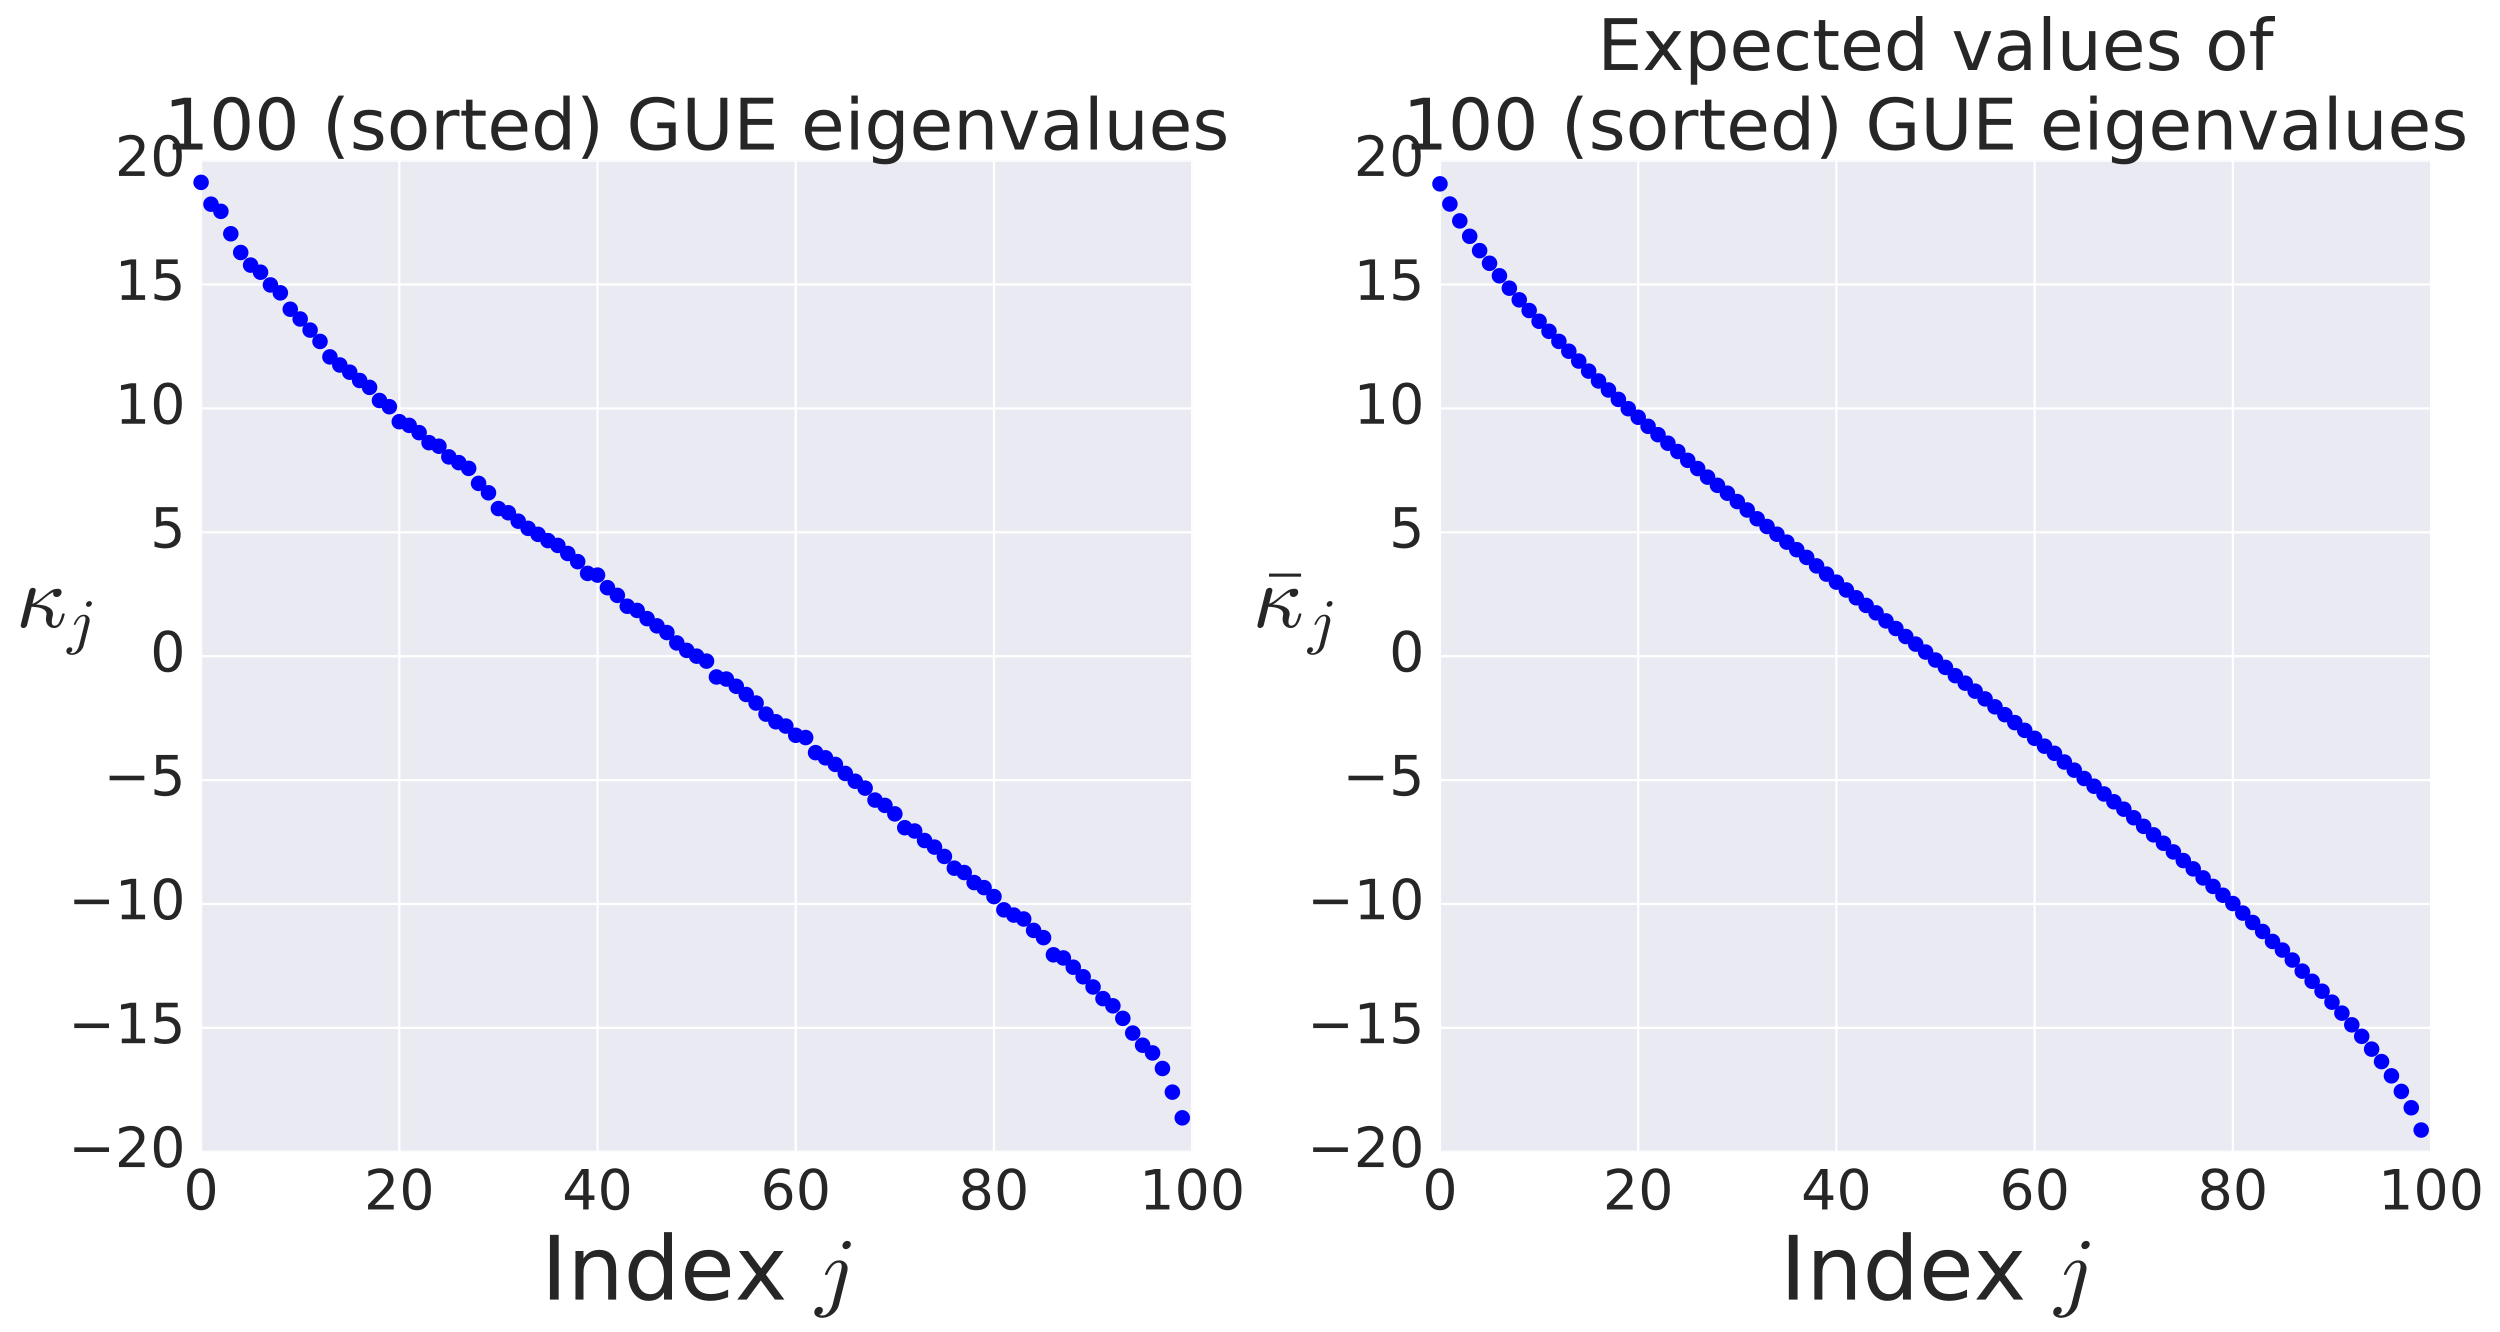 <?xml version="1.0" encoding="utf-8" standalone="no"?>
<!DOCTYPE svg PUBLIC "-//W3C//DTD SVG 1.1//EN"
  "http://www.w3.org/Graphics/SVG/1.1/DTD/svg11.dtd">
<!-- Created with matplotlib (http://matplotlib.org/) -->
<svg height="600pt" version="1.1" viewBox="0 0 1126 600" width="1126pt" xmlns="http://www.w3.org/2000/svg" xmlns:xlink="http://www.w3.org/1999/xlink">
 <defs>
  <style type="text/css">
*{stroke-linecap:butt;stroke-linejoin:round;stroke-miterlimit:100000;}
  </style>
 </defs>
 <g id="figure_1">
  <g id="patch_1">
   <path d="M 0 600.943 
L 1126.021 600.943 
L 1126.021 0 
L 0 0 
z
" style="fill:#ffffff;"/>
  </g>
  <g id="axes_1">
   <g id="patch_2">
    <path d="M 90.562 518.748 
L 536.962 518.748 
L 536.962 72.348 
L 90.562 72.348 
z
" style="fill:#eaeaf2;"/>
   </g>
   <g id="matplotlib.axis_1">
    <g id="xtick_1">
     <g id="line2d_1">
      <path clip-path="url(#pff136443f1)" d="M 90.562 518.748 
L 90.562 72.348 
" style="fill:none;stroke:#ffffff;stroke-linecap:round;"/>
     </g>
     <g id="line2d_2">
      <defs>
       <path d="M 0 0 
L 0 0 
" id="md43cd7c564" style="stroke:#262626;"/>
      </defs>
      <g>
       <use style="fill:#262626;stroke:#262626;" x="90.562" xlink:href="#md43cd7c564" y="518.748"/>
      </g>
     </g>
     <g id="line2d_3">
      <g>
       <use style="fill:#262626;stroke:#262626;" x="90.562" xlink:href="#md43cd7c564" y="72.348"/>
      </g>
     </g>
     <g id="text_1">
      <!-- 0 -->
      <defs>
       <path d="M 31.781 66.406 
Q 24.172 66.406 20.328 58.906 
Q 16.5 51.422 16.5 36.375 
Q 16.5 21.391 20.328 13.891 
Q 24.172 6.391 31.781 6.391 
Q 39.453 6.391 43.281 13.891 
Q 47.125 21.391 47.125 36.375 
Q 47.125 51.422 43.281 58.906 
Q 39.453 66.406 31.781 66.406 
M 31.781 74.219 
Q 44.047 74.219 50.516 64.516 
Q 56.984 54.828 56.984 36.375 
Q 56.984 17.969 50.516 8.266 
Q 44.047 -1.422 31.781 -1.422 
Q 19.531 -1.422 13.062 8.266 
Q 6.594 17.969 6.594 36.375 
Q 6.594 54.828 13.062 64.516 
Q 19.531 74.219 31.781 74.219 
" id="BitstreamVeraSans-Roman-30"/>
      </defs>
      <g style="fill:#262626;" transform="translate(82.609 544.744)scale(0.25 -0.25)">
       <use xlink:href="#BitstreamVeraSans-Roman-30"/>
      </g>
     </g>
    </g>
    <g id="xtick_2">
     <g id="line2d_4">
      <path clip-path="url(#pff136443f1)" d="M 179.842 518.748 
L 179.842 72.348 
" style="fill:none;stroke:#ffffff;stroke-linecap:round;"/>
     </g>
     <g id="line2d_5">
      <g>
       <use style="fill:#262626;stroke:#262626;" x="179.842" xlink:href="#md43cd7c564" y="518.748"/>
      </g>
     </g>
     <g id="line2d_6">
      <g>
       <use style="fill:#262626;stroke:#262626;" x="179.842" xlink:href="#md43cd7c564" y="72.348"/>
      </g>
     </g>
     <g id="text_2">
      <!-- 20 -->
      <defs>
       <path d="M 19.188 8.297 
L 53.609 8.297 
L 53.609 0 
L 7.328 0 
L 7.328 8.297 
Q 12.938 14.109 22.625 23.891 
Q 32.328 33.688 34.812 36.531 
Q 39.547 41.844 41.422 45.531 
Q 43.312 49.219 43.312 52.781 
Q 43.312 58.594 39.234 62.25 
Q 35.156 65.922 28.609 65.922 
Q 23.969 65.922 18.812 64.312 
Q 13.672 62.703 7.812 59.422 
L 7.812 69.391 
Q 13.766 71.781 18.938 73 
Q 24.125 74.219 28.422 74.219 
Q 39.75 74.219 46.484 68.547 
Q 53.219 62.891 53.219 53.422 
Q 53.219 48.922 51.531 44.891 
Q 49.859 40.875 45.406 35.406 
Q 44.188 33.984 37.641 27.219 
Q 31.109 20.453 19.188 8.297 
" id="BitstreamVeraSans-Roman-32"/>
      </defs>
      <g style="fill:#262626;" transform="translate(163.935 544.744)scale(0.25 -0.25)">
       <use xlink:href="#BitstreamVeraSans-Roman-32"/>
       <use x="63.623" xlink:href="#BitstreamVeraSans-Roman-30"/>
      </g>
     </g>
    </g>
    <g id="xtick_3">
     <g id="line2d_7">
      <path clip-path="url(#pff136443f1)" d="M 269.122 518.748 
L 269.122 72.348 
" style="fill:none;stroke:#ffffff;stroke-linecap:round;"/>
     </g>
     <g id="line2d_8">
      <g>
       <use style="fill:#262626;stroke:#262626;" x="269.122" xlink:href="#md43cd7c564" y="518.748"/>
      </g>
     </g>
     <g id="line2d_9">
      <g>
       <use style="fill:#262626;stroke:#262626;" x="269.122" xlink:href="#md43cd7c564" y="72.348"/>
      </g>
     </g>
     <g id="text_3">
      <!-- 40 -->
      <defs>
       <path d="M 37.797 64.312 
L 12.891 25.391 
L 37.797 25.391 
z
M 35.203 72.906 
L 47.609 72.906 
L 47.609 25.391 
L 58.016 25.391 
L 58.016 17.188 
L 47.609 17.188 
L 47.609 0 
L 37.797 0 
L 37.797 17.188 
L 4.891 17.188 
L 4.891 26.703 
z
" id="BitstreamVeraSans-Roman-34"/>
      </defs>
      <g style="fill:#262626;" transform="translate(253.215 544.744)scale(0.25 -0.25)">
       <use xlink:href="#BitstreamVeraSans-Roman-34"/>
       <use x="63.623" xlink:href="#BitstreamVeraSans-Roman-30"/>
      </g>
     </g>
    </g>
    <g id="xtick_4">
     <g id="line2d_10">
      <path clip-path="url(#pff136443f1)" d="M 358.402 518.748 
L 358.402 72.348 
" style="fill:none;stroke:#ffffff;stroke-linecap:round;"/>
     </g>
     <g id="line2d_11">
      <g>
       <use style="fill:#262626;stroke:#262626;" x="358.402" xlink:href="#md43cd7c564" y="518.748"/>
      </g>
     </g>
     <g id="line2d_12">
      <g>
       <use style="fill:#262626;stroke:#262626;" x="358.402" xlink:href="#md43cd7c564" y="72.348"/>
      </g>
     </g>
     <g id="text_4">
      <!-- 60 -->
      <defs>
       <path d="M 33.016 40.375 
Q 26.375 40.375 22.484 35.828 
Q 18.609 31.297 18.609 23.391 
Q 18.609 15.531 22.484 10.953 
Q 26.375 6.391 33.016 6.391 
Q 39.656 6.391 43.531 10.953 
Q 47.406 15.531 47.406 23.391 
Q 47.406 31.297 43.531 35.828 
Q 39.656 40.375 33.016 40.375 
M 52.594 71.297 
L 52.594 62.312 
Q 48.875 64.062 45.094 64.984 
Q 41.312 65.922 37.594 65.922 
Q 27.828 65.922 22.672 59.328 
Q 17.531 52.734 16.797 39.406 
Q 19.672 43.656 24.016 45.922 
Q 28.375 48.188 33.594 48.188 
Q 44.578 48.188 50.953 41.516 
Q 57.328 34.859 57.328 23.391 
Q 57.328 12.156 50.688 5.359 
Q 44.047 -1.422 33.016 -1.422 
Q 20.359 -1.422 13.672 8.266 
Q 6.984 17.969 6.984 36.375 
Q 6.984 53.656 15.188 63.938 
Q 23.391 74.219 37.203 74.219 
Q 40.922 74.219 44.703 73.484 
Q 48.484 72.75 52.594 71.297 
" id="BitstreamVeraSans-Roman-36"/>
      </defs>
      <g style="fill:#262626;" transform="translate(342.495 544.744)scale(0.25 -0.25)">
       <use xlink:href="#BitstreamVeraSans-Roman-36"/>
       <use x="63.623" xlink:href="#BitstreamVeraSans-Roman-30"/>
      </g>
     </g>
    </g>
    <g id="xtick_5">
     <g id="line2d_13">
      <path clip-path="url(#pff136443f1)" d="M 447.682 518.748 
L 447.682 72.348 
" style="fill:none;stroke:#ffffff;stroke-linecap:round;"/>
     </g>
     <g id="line2d_14">
      <g>
       <use style="fill:#262626;stroke:#262626;" x="447.682" xlink:href="#md43cd7c564" y="518.748"/>
      </g>
     </g>
     <g id="line2d_15">
      <g>
       <use style="fill:#262626;stroke:#262626;" x="447.682" xlink:href="#md43cd7c564" y="72.348"/>
      </g>
     </g>
     <g id="text_5">
      <!-- 80 -->
      <defs>
       <path d="M 31.781 34.625 
Q 24.75 34.625 20.719 30.859 
Q 16.703 27.094 16.703 20.516 
Q 16.703 13.922 20.719 10.156 
Q 24.75 6.391 31.781 6.391 
Q 38.812 6.391 42.859 10.172 
Q 46.922 13.969 46.922 20.516 
Q 46.922 27.094 42.891 30.859 
Q 38.875 34.625 31.781 34.625 
M 21.922 38.812 
Q 15.578 40.375 12.031 44.719 
Q 8.5 49.078 8.5 55.328 
Q 8.5 64.062 14.719 69.141 
Q 20.953 74.219 31.781 74.219 
Q 42.672 74.219 48.875 69.141 
Q 55.078 64.062 55.078 55.328 
Q 55.078 49.078 51.531 44.719 
Q 48 40.375 41.703 38.812 
Q 48.828 37.156 52.797 32.312 
Q 56.781 27.484 56.781 20.516 
Q 56.781 9.906 50.312 4.234 
Q 43.844 -1.422 31.781 -1.422 
Q 19.734 -1.422 13.25 4.234 
Q 6.781 9.906 6.781 20.516 
Q 6.781 27.484 10.781 32.312 
Q 14.797 37.156 21.922 38.812 
M 18.312 54.391 
Q 18.312 48.734 21.844 45.562 
Q 25.391 42.391 31.781 42.391 
Q 38.141 42.391 41.719 45.562 
Q 45.312 48.734 45.312 54.391 
Q 45.312 60.062 41.719 63.234 
Q 38.141 66.406 31.781 66.406 
Q 25.391 66.406 21.844 63.234 
Q 18.312 60.062 18.312 54.391 
" id="BitstreamVeraSans-Roman-38"/>
      </defs>
      <g style="fill:#262626;" transform="translate(431.775 544.744)scale(0.25 -0.25)">
       <use xlink:href="#BitstreamVeraSans-Roman-38"/>
       <use x="63.623" xlink:href="#BitstreamVeraSans-Roman-30"/>
      </g>
     </g>
    </g>
    <g id="xtick_6">
     <g id="line2d_16">
      <path clip-path="url(#pff136443f1)" d="M 536.962 518.748 
L 536.962 72.348 
" style="fill:none;stroke:#ffffff;stroke-linecap:round;"/>
     </g>
     <g id="line2d_17">
      <g>
       <use style="fill:#262626;stroke:#262626;" x="536.962" xlink:href="#md43cd7c564" y="518.748"/>
      </g>
     </g>
     <g id="line2d_18">
      <g>
       <use style="fill:#262626;stroke:#262626;" x="536.962" xlink:href="#md43cd7c564" y="72.348"/>
      </g>
     </g>
     <g id="text_6">
      <!-- 100 -->
      <defs>
       <path d="M 12.406 8.297 
L 28.516 8.297 
L 28.516 63.922 
L 10.984 60.406 
L 10.984 69.391 
L 28.422 72.906 
L 38.281 72.906 
L 38.281 8.297 
L 54.391 8.297 
L 54.391 0 
L 12.406 0 
z
" id="BitstreamVeraSans-Roman-31"/>
      </defs>
      <g style="fill:#262626;" transform="translate(513.102 544.744)scale(0.25 -0.25)">
       <use xlink:href="#BitstreamVeraSans-Roman-31"/>
       <use x="63.623" xlink:href="#BitstreamVeraSans-Roman-30"/>
       <use x="127.246" xlink:href="#BitstreamVeraSans-Roman-30"/>
      </g>
     </g>
    </g>
    <g id="text_7">
     <!-- Index $j$ -->
     <defs>
      <path d="M -1.312 -14.203 
Q -1.312 -11.766 0.359 -9.984 
Q 2.047 -8.203 4.5 -8.203 
Q 6.109 -8.203 7.203 -9.203 
Q 8.297 -10.203 8.297 -11.812 
Q 8.297 -13.719 7.094 -15.25 
Q 5.906 -16.797 4.109 -17.281 
Q 5.859 -17.922 7.625 -17.922 
Q 11.859 -17.922 14.984 -13.984 
Q 18.109 -10.062 19.391 -5.172 
L 28.812 32.422 
Q 29.5 35.297 29.5 37.312 
Q 29.5 41.609 26.516 41.609 
Q 22.125 41.609 18.828 37.625 
Q 15.531 33.641 13.484 28.422 
Q 13.281 27.781 12.703 27.781 
L 11.531 27.781 
Q 10.688 27.781 10.688 28.719 
L 10.688 29 
Q 12.938 35.016 17.078 39.594 
Q 21.234 44.188 26.703 44.188 
Q 30.859 44.188 33.516 41.594 
Q 36.188 39.016 36.188 35.016 
Q 36.188 33.594 35.891 32.172 
L 26.422 -5.812 
Q 25.391 -9.859 22.5 -13.234 
Q 19.625 -16.609 15.625 -18.562 
Q 11.625 -20.516 7.422 -20.516 
Q 4.047 -20.516 1.359 -18.891 
Q -1.312 -17.281 -1.312 -14.203 
M 30.328 60.594 
Q 30.328 62.797 32.031 64.453 
Q 33.734 66.109 35.891 66.109 
Q 37.594 66.109 38.688 65.062 
Q 39.797 64.016 39.797 62.406 
Q 39.797 60.156 38.016 58.469 
Q 36.234 56.781 34.078 56.781 
Q 32.469 56.781 31.391 57.906 
Q 30.328 59.031 30.328 60.594 
" id="Cmmi10-6a"/>
      <path id="BitstreamVeraSans-Roman-20"/>
      <path d="M 54.891 33.016 
L 54.891 0 
L 45.906 0 
L 45.906 32.719 
Q 45.906 40.484 42.875 44.328 
Q 39.844 48.188 33.797 48.188 
Q 26.516 48.188 22.312 43.547 
Q 18.109 38.922 18.109 30.906 
L 18.109 0 
L 9.078 0 
L 9.078 54.688 
L 18.109 54.688 
L 18.109 46.188 
Q 21.344 51.125 25.703 53.562 
Q 30.078 56 35.797 56 
Q 45.219 56 50.047 50.172 
Q 54.891 44.344 54.891 33.016 
" id="BitstreamVeraSans-Roman-6e"/>
      <path d="M 54.891 54.688 
L 35.109 28.078 
L 55.906 0 
L 45.312 0 
L 29.391 21.484 
L 13.484 0 
L 2.875 0 
L 24.125 28.609 
L 4.688 54.688 
L 15.281 54.688 
L 29.781 35.203 
L 44.281 54.688 
z
" id="BitstreamVeraSans-Roman-78"/>
      <path d="M 56.203 29.594 
L 56.203 25.203 
L 14.891 25.203 
Q 15.484 15.922 20.484 11.062 
Q 25.484 6.203 34.422 6.203 
Q 39.594 6.203 44.453 7.469 
Q 49.312 8.734 54.109 11.281 
L 54.109 2.781 
Q 49.266 0.734 44.188 -0.344 
Q 39.109 -1.422 33.891 -1.422 
Q 20.797 -1.422 13.156 6.188 
Q 5.516 13.812 5.516 26.812 
Q 5.516 40.234 12.766 48.109 
Q 20.016 56 32.328 56 
Q 43.359 56 49.781 48.891 
Q 56.203 41.797 56.203 29.594 
M 47.219 32.234 
Q 47.125 39.594 43.094 43.984 
Q 39.062 48.391 32.422 48.391 
Q 24.906 48.391 20.391 44.141 
Q 15.875 39.891 15.188 32.172 
z
" id="BitstreamVeraSans-Roman-65"/>
      <path d="M 45.406 46.391 
L 45.406 75.984 
L 54.391 75.984 
L 54.391 0 
L 45.406 0 
L 45.406 8.203 
Q 42.578 3.328 38.25 0.953 
Q 33.938 -1.422 27.875 -1.422 
Q 17.969 -1.422 11.734 6.484 
Q 5.516 14.406 5.516 27.297 
Q 5.516 40.188 11.734 48.094 
Q 17.969 56 27.875 56 
Q 33.938 56 38.25 53.625 
Q 42.578 51.266 45.406 46.391 
M 14.797 27.297 
Q 14.797 17.391 18.875 11.75 
Q 22.953 6.109 30.078 6.109 
Q 37.203 6.109 41.297 11.75 
Q 45.406 17.391 45.406 27.297 
Q 45.406 37.203 41.297 42.844 
Q 37.203 48.484 30.078 48.484 
Q 22.953 48.484 18.875 42.844 
Q 14.797 37.203 14.797 27.297 
" id="BitstreamVeraSans-Roman-64"/>
      <path d="M 9.812 72.906 
L 19.672 72.906 
L 19.672 0 
L 9.812 0 
z
" id="BitstreamVeraSans-Roman-49"/>
     </defs>
     <g style="fill:#262626;" transform="translate(243.762 585.343)scale(0.4 -0.4)">
      <use transform="translate(0.0 0.016)" xlink:href="#BitstreamVeraSans-Roman-49"/>
      <use transform="translate(29.492 0.016)" xlink:href="#BitstreamVeraSans-Roman-6e"/>
      <use transform="translate(92.871 0.016)" xlink:href="#BitstreamVeraSans-Roman-64"/>
      <use transform="translate(156.348 0.016)" xlink:href="#BitstreamVeraSans-Roman-65"/>
      <use transform="translate(217.871 0.016)" xlink:href="#BitstreamVeraSans-Roman-78"/>
      <use transform="translate(277.051 0.016)" xlink:href="#BitstreamVeraSans-Roman-20"/>
      <use transform="translate(308.838 0.016)" xlink:href="#Cmmi10-6a"/>
     </g>
    </g>
   </g>
   <g id="matplotlib.axis_2">
    <g id="ytick_1">
     <g id="line2d_19">
      <path clip-path="url(#pff136443f1)" d="M 90.562 518.748 
L 536.962 518.748 
" style="fill:none;stroke:#ffffff;stroke-linecap:round;"/>
     </g>
     <g id="line2d_20">
      <g>
       <use style="fill:#262626;stroke:#262626;" x="90.562" xlink:href="#md43cd7c564" y="518.748"/>
      </g>
     </g>
     <g id="line2d_21">
      <g>
       <use style="fill:#262626;stroke:#262626;" x="536.962" xlink:href="#md43cd7c564" y="518.748"/>
      </g>
     </g>
     <g id="text_8">
      <!-- −20 -->
      <defs>
       <path d="M 10.594 35.5 
L 73.188 35.5 
L 73.188 27.203 
L 10.594 27.203 
z
" id="BitstreamVeraSans-Roman-2212"/>
      </defs>
      <g style="fill:#262626;" transform="translate(30.8 525.646)scale(0.25 -0.25)">
       <use xlink:href="#BitstreamVeraSans-Roman-2212"/>
       <use x="83.789" xlink:href="#BitstreamVeraSans-Roman-32"/>
       <use x="147.412" xlink:href="#BitstreamVeraSans-Roman-30"/>
      </g>
     </g>
    </g>
    <g id="ytick_2">
     <g id="line2d_22">
      <path clip-path="url(#pff136443f1)" d="M 90.562 462.948 
L 536.962 462.948 
" style="fill:none;stroke:#ffffff;stroke-linecap:round;"/>
     </g>
     <g id="line2d_23">
      <g>
       <use style="fill:#262626;stroke:#262626;" x="90.562" xlink:href="#md43cd7c564" y="462.948"/>
      </g>
     </g>
     <g id="line2d_24">
      <g>
       <use style="fill:#262626;stroke:#262626;" x="536.962" xlink:href="#md43cd7c564" y="462.948"/>
      </g>
     </g>
     <g id="text_9">
      <!-- −15 -->
      <defs>
       <path d="M 10.797 72.906 
L 49.516 72.906 
L 49.516 64.594 
L 19.828 64.594 
L 19.828 46.734 
Q 21.969 47.469 24.109 47.828 
Q 26.266 48.188 28.422 48.188 
Q 40.625 48.188 47.75 41.5 
Q 54.891 34.812 54.891 23.391 
Q 54.891 11.625 47.562 5.094 
Q 40.234 -1.422 26.906 -1.422 
Q 22.312 -1.422 17.547 -0.641 
Q 12.797 0.141 7.719 1.703 
L 7.719 11.625 
Q 12.109 9.234 16.797 8.062 
Q 21.484 6.891 26.703 6.891 
Q 35.156 6.891 40.078 11.328 
Q 45.016 15.766 45.016 23.391 
Q 45.016 31 40.078 35.438 
Q 35.156 39.891 26.703 39.891 
Q 22.75 39.891 18.812 39.016 
Q 14.891 38.141 10.797 36.281 
z
" id="BitstreamVeraSans-Roman-35"/>
      </defs>
      <g style="fill:#262626;" transform="translate(30.8 469.846)scale(0.25 -0.25)">
       <use xlink:href="#BitstreamVeraSans-Roman-2212"/>
       <use x="83.789" xlink:href="#BitstreamVeraSans-Roman-31"/>
       <use x="147.412" xlink:href="#BitstreamVeraSans-Roman-35"/>
      </g>
     </g>
    </g>
    <g id="ytick_3">
     <g id="line2d_25">
      <path clip-path="url(#pff136443f1)" d="M 90.562 407.148 
L 536.962 407.148 
" style="fill:none;stroke:#ffffff;stroke-linecap:round;"/>
     </g>
     <g id="line2d_26">
      <g>
       <use style="fill:#262626;stroke:#262626;" x="90.562" xlink:href="#md43cd7c564" y="407.148"/>
      </g>
     </g>
     <g id="line2d_27">
      <g>
       <use style="fill:#262626;stroke:#262626;" x="536.962" xlink:href="#md43cd7c564" y="407.148"/>
      </g>
     </g>
     <g id="text_10">
      <!-- −10 -->
      <g style="fill:#262626;" transform="translate(30.8 414.046)scale(0.25 -0.25)">
       <use xlink:href="#BitstreamVeraSans-Roman-2212"/>
       <use x="83.789" xlink:href="#BitstreamVeraSans-Roman-31"/>
       <use x="147.412" xlink:href="#BitstreamVeraSans-Roman-30"/>
      </g>
     </g>
    </g>
    <g id="ytick_4">
     <g id="line2d_28">
      <path clip-path="url(#pff136443f1)" d="M 90.562 351.348 
L 536.962 351.348 
" style="fill:none;stroke:#ffffff;stroke-linecap:round;"/>
     </g>
     <g id="line2d_29">
      <g>
       <use style="fill:#262626;stroke:#262626;" x="90.562" xlink:href="#md43cd7c564" y="351.348"/>
      </g>
     </g>
     <g id="line2d_30">
      <g>
       <use style="fill:#262626;stroke:#262626;" x="536.962" xlink:href="#md43cd7c564" y="351.348"/>
      </g>
     </g>
     <g id="text_11">
      <!-- −5 -->
      <g style="fill:#262626;" transform="translate(46.706 358.246)scale(0.25 -0.25)">
       <use xlink:href="#BitstreamVeraSans-Roman-2212"/>
       <use x="83.789" xlink:href="#BitstreamVeraSans-Roman-35"/>
      </g>
     </g>
    </g>
    <g id="ytick_5">
     <g id="line2d_31">
      <path clip-path="url(#pff136443f1)" d="M 90.562 295.548 
L 536.962 295.548 
" style="fill:none;stroke:#ffffff;stroke-linecap:round;"/>
     </g>
     <g id="line2d_32">
      <g>
       <use style="fill:#262626;stroke:#262626;" x="90.562" xlink:href="#md43cd7c564" y="295.548"/>
      </g>
     </g>
     <g id="line2d_33">
      <g>
       <use style="fill:#262626;stroke:#262626;" x="536.962" xlink:href="#md43cd7c564" y="295.548"/>
      </g>
     </g>
     <g id="text_12">
      <!-- 0 -->
      <g style="fill:#262626;" transform="translate(67.655 302.446)scale(0.25 -0.25)">
       <use xlink:href="#BitstreamVeraSans-Roman-30"/>
      </g>
     </g>
    </g>
    <g id="ytick_6">
     <g id="line2d_34">
      <path clip-path="url(#pff136443f1)" d="M 90.562 239.748 
L 536.962 239.748 
" style="fill:none;stroke:#ffffff;stroke-linecap:round;"/>
     </g>
     <g id="line2d_35">
      <g>
       <use style="fill:#262626;stroke:#262626;" x="90.562" xlink:href="#md43cd7c564" y="239.748"/>
      </g>
     </g>
     <g id="line2d_36">
      <g>
       <use style="fill:#262626;stroke:#262626;" x="536.962" xlink:href="#md43cd7c564" y="239.748"/>
      </g>
     </g>
     <g id="text_13">
      <!-- 5 -->
      <g style="fill:#262626;" transform="translate(67.655 246.646)scale(0.25 -0.25)">
       <use xlink:href="#BitstreamVeraSans-Roman-35"/>
      </g>
     </g>
    </g>
    <g id="ytick_7">
     <g id="line2d_37">
      <path clip-path="url(#pff136443f1)" d="M 90.562 183.948 
L 536.962 183.948 
" style="fill:none;stroke:#ffffff;stroke-linecap:round;"/>
     </g>
     <g id="line2d_38">
      <g>
       <use style="fill:#262626;stroke:#262626;" x="90.562" xlink:href="#md43cd7c564" y="183.948"/>
      </g>
     </g>
     <g id="line2d_39">
      <g>
       <use style="fill:#262626;stroke:#262626;" x="536.962" xlink:href="#md43cd7c564" y="183.948"/>
      </g>
     </g>
     <g id="text_14">
      <!-- 10 -->
      <g style="fill:#262626;" transform="translate(51.749 190.846)scale(0.25 -0.25)">
       <use xlink:href="#BitstreamVeraSans-Roman-31"/>
       <use x="63.623" xlink:href="#BitstreamVeraSans-Roman-30"/>
      </g>
     </g>
    </g>
    <g id="ytick_8">
     <g id="line2d_40">
      <path clip-path="url(#pff136443f1)" d="M 90.562 128.148 
L 536.962 128.148 
" style="fill:none;stroke:#ffffff;stroke-linecap:round;"/>
     </g>
     <g id="line2d_41">
      <g>
       <use style="fill:#262626;stroke:#262626;" x="90.562" xlink:href="#md43cd7c564" y="128.148"/>
      </g>
     </g>
     <g id="line2d_42">
      <g>
       <use style="fill:#262626;stroke:#262626;" x="536.962" xlink:href="#md43cd7c564" y="128.148"/>
      </g>
     </g>
     <g id="text_15">
      <!-- 15 -->
      <g style="fill:#262626;" transform="translate(51.749 135.046)scale(0.25 -0.25)">
       <use xlink:href="#BitstreamVeraSans-Roman-31"/>
       <use x="63.623" xlink:href="#BitstreamVeraSans-Roman-35"/>
      </g>
     </g>
    </g>
    <g id="ytick_9">
     <g id="line2d_43">
      <path clip-path="url(#pff136443f1)" d="M 90.562 72.348 
L 536.962 72.348 
" style="fill:none;stroke:#ffffff;stroke-linecap:round;"/>
     </g>
     <g id="line2d_44">
      <g>
       <use style="fill:#262626;stroke:#262626;" x="90.562" xlink:href="#md43cd7c564" y="72.348"/>
      </g>
     </g>
     <g id="line2d_45">
      <g>
       <use style="fill:#262626;stroke:#262626;" x="536.962" xlink:href="#md43cd7c564" y="72.348"/>
      </g>
     </g>
     <g id="text_16">
      <!-- 20 -->
      <g style="fill:#262626;" transform="translate(51.749 79.246)scale(0.25 -0.25)">
       <use xlink:href="#BitstreamVeraSans-Roman-32"/>
       <use x="63.623" xlink:href="#BitstreamVeraSans-Roman-30"/>
      </g>
     </g>
    </g>
    <g id="text_17">
     <!-- $\kappa_{j}$ -->
     <defs>
      <path d="M 5.328 1.703 
Q 5.328 2.297 5.422 2.594 
L 14.984 41.016 
Q 15.375 42.438 16.547 43.312 
Q 17.719 44.188 19.188 44.188 
Q 20.453 44.188 21.328 43.422 
Q 22.219 42.672 22.219 41.406 
Q 22.219 41.109 22.188 40.938 
Q 22.172 40.766 22.125 40.578 
L 18.5 26.125 
Q 22.516 27.438 29.156 32.984 
Q 35.797 38.531 39.188 40.812 
Q 42.578 43.109 47.516 43.109 
Q 49.125 43.109 50.219 42.109 
Q 51.312 41.109 51.312 39.406 
Q 51.312 37.062 49.625 35.422 
Q 47.953 33.797 45.609 33.797 
Q 44 33.797 42.891 34.844 
Q 41.797 35.891 41.797 37.5 
Q 41.797 38.625 42.188 39.406 
Q 39.797 38.422 37.281 36.656 
Q 34.766 34.906 32.719 33.125 
Q 30.672 31.344 27.781 28.953 
Q 24.906 26.562 22.609 25.297 
Q 26.703 25.297 31 24.406 
Q 35.297 23.531 38.453 21.188 
Q 41.609 18.844 41.609 14.797 
Q 41.609 13.188 41.219 12.016 
Q 40.281 8.016 40.281 6 
Q 40.281 1.516 43.406 1.516 
Q 46.969 1.516 48.875 5.469 
Q 50.781 9.422 52 14.703 
Q 52.203 15.281 52.781 15.281 
L 54 15.281 
Q 54.391 15.281 54.641 15.016 
Q 54.891 14.75 54.891 14.406 
Q 54.891 14.312 54.781 14.109 
Q 51.125 -1.125 43.219 -1.125 
Q 40.375 -1.125 38.203 0.188 
Q 36.031 1.516 34.859 3.781 
Q 33.688 6.062 33.688 8.891 
Q 33.688 10.688 34.078 12.203 
Q 34.422 13.578 34.422 14.5 
Q 34.422 17.719 31.562 19.578 
Q 28.719 21.438 24.828 22.109 
Q 20.953 22.797 17.578 22.797 
L 12.5 2.203 
Q 12.156 0.828 10.953 -0.141 
Q 9.766 -1.125 8.297 -1.125 
Q 7.078 -1.125 6.203 -0.344 
Q 5.328 0.438 5.328 1.703 
" id="Cmmi10-2219"/>
     </defs>
     <g style="fill:#262626;" transform="translate(7.2 282.748)scale(0.4 -0.4)">
      <use transform="translate(0.0 0.812)" xlink:href="#Cmmi10-2219"/>
      <use transform="translate(57.617 -16.194)scale(0.7)" xlink:href="#Cmmi10-6a"/>
     </g>
    </g>
   </g>
   <g id="line2d_46">
    <defs>
     <path d="M 0 3.5 
C 0.928 3.5 1.819 3.131 2.475 2.475 
C 3.131 1.819 3.5 0.928 3.5 0 
C 3.5 -0.928 3.131 -1.819 2.475 -2.475 
C 1.819 -3.131 0.928 -3.5 0 -3.5 
C -0.928 -3.5 -1.819 -3.131 -2.475 -2.475 
C -3.131 -1.819 -3.5 -0.928 -3.5 0 
C -3.5 0.928 -3.131 1.819 -2.475 2.475 
C -1.819 3.131 -0.928 3.5 0 3.5 
z
" id="ma863898617"/>
    </defs>
    <g>
     <use style="fill:#0000ff;" x="90.562" xlink:href="#ma863898617" y="82.139"/>
     <use style="fill:#0000ff;" x="95.026" xlink:href="#ma863898617" y="91.963"/>
     <use style="fill:#0000ff;" x="99.49" xlink:href="#ma863898617" y="95.19"/>
     <use style="fill:#0000ff;" x="103.954" xlink:href="#ma863898617" y="105.292"/>
     <use style="fill:#0000ff;" x="108.418" xlink:href="#ma863898617" y="113.73"/>
     <use style="fill:#0000ff;" x="112.882" xlink:href="#ma863898617" y="119.403"/>
     <use style="fill:#0000ff;" x="117.346" xlink:href="#ma863898617" y="122.607"/>
     <use style="fill:#0000ff;" x="121.81" xlink:href="#ma863898617" y="128.335"/>
     <use style="fill:#0000ff;" x="126.274" xlink:href="#ma863898617" y="131.898"/>
     <use style="fill:#0000ff;" x="130.738" xlink:href="#ma863898617" y="139.278"/>
     <use style="fill:#0000ff;" x="135.202" xlink:href="#ma863898617" y="143.681"/>
     <use style="fill:#0000ff;" x="139.666" xlink:href="#ma863898617" y="148.674"/>
     <use style="fill:#0000ff;" x="144.13" xlink:href="#ma863898617" y="153.782"/>
     <use style="fill:#0000ff;" x="148.594" xlink:href="#ma863898617" y="160.741"/>
     <use style="fill:#0000ff;" x="153.058" xlink:href="#ma863898617" y="164.392"/>
     <use style="fill:#0000ff;" x="157.522" xlink:href="#ma863898617" y="167.64"/>
     <use style="fill:#0000ff;" x="161.986" xlink:href="#ma863898617" y="171.368"/>
     <use style="fill:#0000ff;" x="166.45" xlink:href="#ma863898617" y="174.47"/>
     <use style="fill:#0000ff;" x="170.914" xlink:href="#ma863898617" y="180.385"/>
     <use style="fill:#0000ff;" x="175.378" xlink:href="#ma863898617" y="183.191"/>
     <use style="fill:#0000ff;" x="179.842" xlink:href="#ma863898617" y="189.932"/>
     <use style="fill:#0000ff;" x="184.306" xlink:href="#ma863898617" y="191.591"/>
     <use style="fill:#0000ff;" x="188.77" xlink:href="#ma863898617" y="194.86"/>
     <use style="fill:#0000ff;" x="193.234" xlink:href="#ma863898617" y="199.379"/>
     <use style="fill:#0000ff;" x="197.698" xlink:href="#ma863898617" y="200.987"/>
     <use style="fill:#0000ff;" x="202.162" xlink:href="#ma863898617" y="205.781"/>
     <use style="fill:#0000ff;" x="206.626" xlink:href="#ma863898617" y="208.367"/>
     <use style="fill:#0000ff;" x="211.09" xlink:href="#ma863898617" y="210.955"/>
     <use style="fill:#0000ff;" x="215.554" xlink:href="#ma863898617" y="217.711"/>
     <use style="fill:#0000ff;" x="220.018" xlink:href="#ma863898617" y="221.959"/>
     <use style="fill:#0000ff;" x="224.482" xlink:href="#ma863898617" y="229.055"/>
     <use style="fill:#0000ff;" x="228.946" xlink:href="#ma863898617" y="230.943"/>
     <use style="fill:#0000ff;" x="233.41" xlink:href="#ma863898617" y="234.741"/>
     <use style="fill:#0000ff;" x="237.874" xlink:href="#ma863898617" y="237.978"/>
     <use style="fill:#0000ff;" x="242.338" xlink:href="#ma863898617" y="240.672"/>
     <use style="fill:#0000ff;" x="246.802" xlink:href="#ma863898617" y="243.483"/>
     <use style="fill:#0000ff;" x="251.266" xlink:href="#ma863898617" y="245.67"/>
     <use style="fill:#0000ff;" x="255.73" xlink:href="#ma863898617" y="249.294"/>
     <use style="fill:#0000ff;" x="260.194" xlink:href="#ma863898617" y="252.966"/>
     <use style="fill:#0000ff;" x="264.658" xlink:href="#ma863898617" y="258.254"/>
     <use style="fill:#0000ff;" x="269.122" xlink:href="#ma863898617" y="259.027"/>
     <use style="fill:#0000ff;" x="273.586" xlink:href="#ma863898617" y="264.689"/>
     <use style="fill:#0000ff;" x="278.05" xlink:href="#ma863898617" y="268.159"/>
     <use style="fill:#0000ff;" x="282.514" xlink:href="#ma863898617" y="273.055"/>
     <use style="fill:#0000ff;" x="286.978" xlink:href="#ma863898617" y="274.942"/>
     <use style="fill:#0000ff;" x="291.442" xlink:href="#ma863898617" y="278.62"/>
     <use style="fill:#0000ff;" x="295.906" xlink:href="#ma863898617" y="281.886"/>
     <use style="fill:#0000ff;" x="300.37" xlink:href="#ma863898617" y="284.901"/>
     <use style="fill:#0000ff;" x="304.834" xlink:href="#ma863898617" y="289.581"/>
     <use style="fill:#0000ff;" x="309.298" xlink:href="#ma863898617" y="292.926"/>
     <use style="fill:#0000ff;" x="313.762" xlink:href="#ma863898617" y="295.532"/>
     <use style="fill:#0000ff;" x="318.226" xlink:href="#ma863898617" y="297.762"/>
     <use style="fill:#0000ff;" x="322.69" xlink:href="#ma863898617" y="304.907"/>
     <use style="fill:#0000ff;" x="327.154" xlink:href="#ma863898617" y="305.843"/>
     <use style="fill:#0000ff;" x="331.618" xlink:href="#ma863898617" y="309.106"/>
     <use style="fill:#0000ff;" x="336.082" xlink:href="#ma863898617" y="312.797"/>
     <use style="fill:#0000ff;" x="340.546" xlink:href="#ma863898617" y="316.654"/>
     <use style="fill:#0000ff;" x="345.01" xlink:href="#ma863898617" y="321.642"/>
     <use style="fill:#0000ff;" x="349.474" xlink:href="#ma863898617" y="325.084"/>
     <use style="fill:#0000ff;" x="353.938" xlink:href="#ma863898617" y="327.023"/>
     <use style="fill:#0000ff;" x="358.402" xlink:href="#ma863898617" y="331.173"/>
     <use style="fill:#0000ff;" x="362.866" xlink:href="#ma863898617" y="332.197"/>
     <use style="fill:#0000ff;" x="367.33" xlink:href="#ma863898617" y="338.987"/>
     <use style="fill:#0000ff;" x="371.794" xlink:href="#ma863898617" y="341.314"/>
     <use style="fill:#0000ff;" x="376.258" xlink:href="#ma863898617" y="344.296"/>
     <use style="fill:#0000ff;" x="380.722" xlink:href="#ma863898617" y="348.352"/>
     <use style="fill:#0000ff;" x="385.186" xlink:href="#ma863898617" y="351.878"/>
     <use style="fill:#0000ff;" x="389.65" xlink:href="#ma863898617" y="354.97"/>
     <use style="fill:#0000ff;" x="394.114" xlink:href="#ma863898617" y="360.349"/>
     <use style="fill:#0000ff;" x="398.578" xlink:href="#ma863898617" y="362.752"/>
     <use style="fill:#0000ff;" x="403.042" xlink:href="#ma863898617" y="366.575"/>
     <use style="fill:#0000ff;" x="407.506" xlink:href="#ma863898617" y="372.796"/>
     <use style="fill:#0000ff;" x="411.97" xlink:href="#ma863898617" y="374.293"/>
     <use style="fill:#0000ff;" x="416.434" xlink:href="#ma863898617" y="378.57"/>
     <use style="fill:#0000ff;" x="420.898" xlink:href="#ma863898617" y="381.535"/>
     <use style="fill:#0000ff;" x="425.362" xlink:href="#ma863898617" y="385.742"/>
     <use style="fill:#0000ff;" x="429.826" xlink:href="#ma863898617" y="391.023"/>
     <use style="fill:#0000ff;" x="434.29" xlink:href="#ma863898617" y="392.991"/>
     <use style="fill:#0000ff;" x="438.754" xlink:href="#ma863898617" y="397.502"/>
     <use style="fill:#0000ff;" x="443.218" xlink:href="#ma863898617" y="399.778"/>
     <use style="fill:#0000ff;" x="447.682" xlink:href="#ma863898617" y="403.818"/>
     <use style="fill:#0000ff;" x="452.146" xlink:href="#ma863898617" y="409.793"/>
     <use style="fill:#0000ff;" x="456.61" xlink:href="#ma863898617" y="412.149"/>
     <use style="fill:#0000ff;" x="461.074" xlink:href="#ma863898617" y="413.913"/>
     <use style="fill:#0000ff;" x="465.538" xlink:href="#ma863898617" y="419.046"/>
     <use style="fill:#0000ff;" x="470.002" xlink:href="#ma863898617" y="422.306"/>
     <use style="fill:#0000ff;" x="474.466" xlink:href="#ma863898617" y="430.044"/>
     <use style="fill:#0000ff;" x="478.93" xlink:href="#ma863898617" y="431.454"/>
     <use style="fill:#0000ff;" x="483.394" xlink:href="#ma863898617" y="435.628"/>
     <use style="fill:#0000ff;" x="487.858" xlink:href="#ma863898617" y="439.94"/>
     <use style="fill:#0000ff;" x="492.322" xlink:href="#ma863898617" y="444.54"/>
     <use style="fill:#0000ff;" x="496.786" xlink:href="#ma863898617" y="449.772"/>
     <use style="fill:#0000ff;" x="501.25" xlink:href="#ma863898617" y="453.023"/>
     <use style="fill:#0000ff;" x="505.714" xlink:href="#ma863898617" y="458.672"/>
     <use style="fill:#0000ff;" x="510.178" xlink:href="#ma863898617" y="465.294"/>
     <use style="fill:#0000ff;" x="514.642" xlink:href="#ma863898617" y="470.776"/>
     <use style="fill:#0000ff;" x="519.106" xlink:href="#ma863898617" y="474.239"/>
     <use style="fill:#0000ff;" x="523.57" xlink:href="#ma863898617" y="481.24"/>
     <use style="fill:#0000ff;" x="528.034" xlink:href="#ma863898617" y="491.897"/>
     <use style="fill:#0000ff;" x="532.498" xlink:href="#ma863898617" y="503.478"/>
    </g>
   </g>
   <g id="patch_3">
    <path d="M 90.562 72.348 
L 536.962 72.348 
" style="fill:none;"/>
   </g>
   <g id="patch_4">
    <path d="M 536.962 518.748 
L 536.962 72.348 
" style="fill:none;"/>
   </g>
   <g id="patch_5">
    <path d="M 90.562 518.748 
L 536.962 518.748 
" style="fill:none;"/>
   </g>
   <g id="patch_6">
    <path d="M 90.562 518.748 
L 90.562 72.348 
" style="fill:none;"/>
   </g>
   <g id="text_18">
    <!-- 100 (sorted) GUE eigenvalues -->
    <defs>
     <path d="M 34.281 27.484 
Q 23.391 27.484 19.188 25 
Q 14.984 22.516 14.984 16.5 
Q 14.984 11.719 18.141 8.906 
Q 21.297 6.109 26.703 6.109 
Q 34.188 6.109 38.703 11.406 
Q 43.219 16.703 43.219 25.484 
L 43.219 27.484 
z
M 52.203 31.203 
L 52.203 0 
L 43.219 0 
L 43.219 8.297 
Q 40.141 3.328 35.547 0.953 
Q 30.953 -1.422 24.312 -1.422 
Q 15.922 -1.422 10.953 3.297 
Q 6 8.016 6 15.922 
Q 6 25.141 12.172 29.828 
Q 18.359 34.516 30.609 34.516 
L 43.219 34.516 
L 43.219 35.406 
Q 43.219 41.609 39.141 45 
Q 35.062 48.391 27.688 48.391 
Q 23 48.391 18.547 47.266 
Q 14.109 46.141 10.016 43.891 
L 10.016 52.203 
Q 14.938 54.109 19.578 55.047 
Q 24.219 56 28.609 56 
Q 40.484 56 46.344 49.844 
Q 52.203 43.703 52.203 31.203 
" id="BitstreamVeraSans-Roman-61"/>
     <path d="M 8.016 75.875 
L 15.828 75.875 
Q 23.141 64.359 26.781 53.312 
Q 30.422 42.281 30.422 31.391 
Q 30.422 20.453 26.781 9.375 
Q 23.141 -1.703 15.828 -13.188 
L 8.016 -13.188 
Q 14.5 -2 17.703 9.062 
Q 20.906 20.125 20.906 31.391 
Q 20.906 42.672 17.703 53.656 
Q 14.5 64.656 8.016 75.875 
" id="BitstreamVeraSans-Roman-29"/>
     <path d="M 31 75.875 
Q 24.469 64.656 21.281 53.656 
Q 18.109 42.672 18.109 31.391 
Q 18.109 20.125 21.312 9.062 
Q 24.516 -2 31 -13.188 
L 23.188 -13.188 
Q 15.875 -1.703 12.234 9.375 
Q 8.594 20.453 8.594 31.391 
Q 8.594 42.281 12.203 53.312 
Q 15.828 64.359 23.188 75.875 
z
" id="BitstreamVeraSans-Roman-28"/>
     <path d="M 30.609 48.391 
Q 23.391 48.391 19.188 42.75 
Q 14.984 37.109 14.984 27.297 
Q 14.984 17.484 19.156 11.844 
Q 23.344 6.203 30.609 6.203 
Q 37.797 6.203 41.984 11.859 
Q 46.188 17.531 46.188 27.297 
Q 46.188 37.016 41.984 42.703 
Q 37.797 48.391 30.609 48.391 
M 30.609 56 
Q 42.328 56 49.016 48.375 
Q 55.719 40.766 55.719 27.297 
Q 55.719 13.875 49.016 6.219 
Q 42.328 -1.422 30.609 -1.422 
Q 18.844 -1.422 12.172 6.219 
Q 5.516 13.875 5.516 27.297 
Q 5.516 40.766 12.172 48.375 
Q 18.844 56 30.609 56 
" id="BitstreamVeraSans-Roman-6f"/>
     <path d="M 9.422 75.984 
L 18.406 75.984 
L 18.406 0 
L 9.422 0 
z
" id="BitstreamVeraSans-Roman-6c"/>
     <path d="M 59.516 10.406 
L 59.516 29.984 
L 43.406 29.984 
L 43.406 38.094 
L 69.281 38.094 
L 69.281 6.781 
Q 63.578 2.734 56.688 0.656 
Q 49.812 -1.422 42 -1.422 
Q 24.906 -1.422 15.25 8.562 
Q 5.609 18.562 5.609 36.375 
Q 5.609 54.25 15.25 64.234 
Q 24.906 74.219 42 74.219 
Q 49.125 74.219 55.547 72.453 
Q 61.969 70.703 67.391 67.281 
L 67.391 56.781 
Q 61.922 61.422 55.766 63.766 
Q 49.609 66.109 42.828 66.109 
Q 29.438 66.109 22.719 58.641 
Q 16.016 51.172 16.016 36.375 
Q 16.016 21.625 22.719 14.156 
Q 29.438 6.688 42.828 6.688 
Q 48.047 6.688 52.141 7.594 
Q 56.25 8.5 59.516 10.406 
" id="BitstreamVeraSans-Roman-47"/>
     <path d="M 9.812 72.906 
L 55.906 72.906 
L 55.906 64.594 
L 19.672 64.594 
L 19.672 43.016 
L 54.391 43.016 
L 54.391 34.719 
L 19.672 34.719 
L 19.672 8.297 
L 56.781 8.297 
L 56.781 0 
L 9.812 0 
z
" id="BitstreamVeraSans-Roman-45"/>
     <path d="M 9.422 54.688 
L 18.406 54.688 
L 18.406 0 
L 9.422 0 
z
M 9.422 75.984 
L 18.406 75.984 
L 18.406 64.594 
L 9.422 64.594 
z
" id="BitstreamVeraSans-Roman-69"/>
     <path d="M 8.688 72.906 
L 18.609 72.906 
L 18.609 28.609 
Q 18.609 16.891 22.844 11.734 
Q 27.094 6.594 36.625 6.594 
Q 46.094 6.594 50.344 11.734 
Q 54.594 16.891 54.594 28.609 
L 54.594 72.906 
L 64.5 72.906 
L 64.5 27.391 
Q 64.5 13.141 57.438 5.859 
Q 50.391 -1.422 36.625 -1.422 
Q 22.797 -1.422 15.734 5.859 
Q 8.688 13.141 8.688 27.391 
z
" id="BitstreamVeraSans-Roman-55"/>
     <path d="M 2.984 54.688 
L 12.5 54.688 
L 29.594 8.797 
L 46.688 54.688 
L 56.203 54.688 
L 35.688 0 
L 23.484 0 
z
" id="BitstreamVeraSans-Roman-76"/>
     <path d="M 18.312 70.219 
L 18.312 54.688 
L 36.812 54.688 
L 36.812 47.703 
L 18.312 47.703 
L 18.312 18.016 
Q 18.312 11.328 20.141 9.422 
Q 21.969 7.516 27.594 7.516 
L 36.812 7.516 
L 36.812 0 
L 27.594 0 
Q 17.188 0 13.234 3.875 
Q 9.281 7.766 9.281 18.016 
L 9.281 47.703 
L 2.688 47.703 
L 2.688 54.688 
L 9.281 54.688 
L 9.281 70.219 
z
" id="BitstreamVeraSans-Roman-74"/>
     <path d="M 8.5 21.578 
L 8.5 54.688 
L 17.484 54.688 
L 17.484 21.922 
Q 17.484 14.156 20.5 10.266 
Q 23.531 6.391 29.594 6.391 
Q 36.859 6.391 41.078 11.031 
Q 45.312 15.672 45.312 23.688 
L 45.312 54.688 
L 54.297 54.688 
L 54.297 0 
L 45.312 0 
L 45.312 8.406 
Q 42.047 3.422 37.719 1 
Q 33.406 -1.422 27.688 -1.422 
Q 18.266 -1.422 13.375 4.438 
Q 8.5 10.297 8.5 21.578 
" id="BitstreamVeraSans-Roman-75"/>
     <path d="M 41.109 46.297 
Q 39.594 47.172 37.812 47.578 
Q 36.031 48 33.891 48 
Q 26.266 48 22.188 43.047 
Q 18.109 38.094 18.109 28.812 
L 18.109 0 
L 9.078 0 
L 9.078 54.688 
L 18.109 54.688 
L 18.109 46.188 
Q 20.953 51.172 25.484 53.578 
Q 30.031 56 36.531 56 
Q 37.453 56 38.578 55.875 
Q 39.703 55.766 41.062 55.516 
z
" id="BitstreamVeraSans-Roman-72"/>
     <path d="M 44.281 53.078 
L 44.281 44.578 
Q 40.484 46.531 36.375 47.5 
Q 32.281 48.484 27.875 48.484 
Q 21.188 48.484 17.844 46.438 
Q 14.5 44.391 14.5 40.281 
Q 14.5 37.156 16.891 35.375 
Q 19.281 33.594 26.516 31.984 
L 29.594 31.297 
Q 39.156 29.25 43.188 25.516 
Q 47.219 21.781 47.219 15.094 
Q 47.219 7.469 41.188 3.016 
Q 35.156 -1.422 24.609 -1.422 
Q 20.219 -1.422 15.453 -0.562 
Q 10.688 0.297 5.422 2 
L 5.422 11.281 
Q 10.406 8.688 15.234 7.391 
Q 20.062 6.109 24.812 6.109 
Q 31.156 6.109 34.562 8.281 
Q 37.984 10.453 37.984 14.406 
Q 37.984 18.062 35.516 20.016 
Q 33.062 21.969 24.703 23.781 
L 21.578 24.516 
Q 13.234 26.266 9.516 29.906 
Q 5.812 33.547 5.812 39.891 
Q 5.812 47.609 11.281 51.797 
Q 16.75 56 26.812 56 
Q 31.781 56 36.172 55.266 
Q 40.578 54.547 44.281 53.078 
" id="BitstreamVeraSans-Roman-73"/>
     <path d="M 45.406 27.984 
Q 45.406 37.75 41.375 43.109 
Q 37.359 48.484 30.078 48.484 
Q 22.859 48.484 18.828 43.109 
Q 14.797 37.75 14.797 27.984 
Q 14.797 18.266 18.828 12.891 
Q 22.859 7.516 30.078 7.516 
Q 37.359 7.516 41.375 12.891 
Q 45.406 18.266 45.406 27.984 
M 54.391 6.781 
Q 54.391 -7.172 48.188 -13.984 
Q 42 -20.797 29.203 -20.797 
Q 24.469 -20.797 20.266 -20.094 
Q 16.062 -19.391 12.109 -17.922 
L 12.109 -9.188 
Q 16.062 -11.328 19.922 -12.344 
Q 23.781 -13.375 27.781 -13.375 
Q 36.625 -13.375 41.016 -8.766 
Q 45.406 -4.156 45.406 5.172 
L 45.406 9.625 
Q 42.625 4.781 38.281 2.391 
Q 33.938 0 27.875 0 
Q 17.828 0 11.672 7.656 
Q 5.516 15.328 5.516 27.984 
Q 5.516 40.672 11.672 48.328 
Q 17.828 56 27.875 56 
Q 33.938 56 38.281 53.609 
Q 42.625 51.219 45.406 46.391 
L 45.406 54.688 
L 54.391 54.688 
z
" id="BitstreamVeraSans-Roman-67"/>
    </defs>
    <g style="fill:#262626;" transform="translate(73.814 67.348)scale(0.32 -0.32)">
     <use xlink:href="#BitstreamVeraSans-Roman-31"/>
     <use x="63.623" xlink:href="#BitstreamVeraSans-Roman-30"/>
     <use x="127.246" xlink:href="#BitstreamVeraSans-Roman-30"/>
     <use x="190.869" xlink:href="#BitstreamVeraSans-Roman-20"/>
     <use x="222.656" xlink:href="#BitstreamVeraSans-Roman-28"/>
     <use x="261.67" xlink:href="#BitstreamVeraSans-Roman-73"/>
     <use x="313.77" xlink:href="#BitstreamVeraSans-Roman-6f"/>
     <use x="374.951" xlink:href="#BitstreamVeraSans-Roman-72"/>
     <use x="416.064" xlink:href="#BitstreamVeraSans-Roman-74"/>
     <use x="455.273" xlink:href="#BitstreamVeraSans-Roman-65"/>
     <use x="516.797" xlink:href="#BitstreamVeraSans-Roman-64"/>
     <use x="580.273" xlink:href="#BitstreamVeraSans-Roman-29"/>
     <use x="619.287" xlink:href="#BitstreamVeraSans-Roman-20"/>
     <use x="651.074" xlink:href="#BitstreamVeraSans-Roman-47"/>
     <use x="728.564" xlink:href="#BitstreamVeraSans-Roman-55"/>
     <use x="801.758" xlink:href="#BitstreamVeraSans-Roman-45"/>
     <use x="864.941" xlink:href="#BitstreamVeraSans-Roman-20"/>
     <use x="896.729" xlink:href="#BitstreamVeraSans-Roman-65"/>
     <use x="958.252" xlink:href="#BitstreamVeraSans-Roman-69"/>
     <use x="986.035" xlink:href="#BitstreamVeraSans-Roman-67"/>
     <use x="1049.512" xlink:href="#BitstreamVeraSans-Roman-65"/>
     <use x="1111.035" xlink:href="#BitstreamVeraSans-Roman-6e"/>
     <use x="1174.414" xlink:href="#BitstreamVeraSans-Roman-76"/>
     <use x="1233.594" xlink:href="#BitstreamVeraSans-Roman-61"/>
     <use x="1294.873" xlink:href="#BitstreamVeraSans-Roman-6c"/>
     <use x="1322.656" xlink:href="#BitstreamVeraSans-Roman-75"/>
     <use x="1386.035" xlink:href="#BitstreamVeraSans-Roman-65"/>
     <use x="1447.559" xlink:href="#BitstreamVeraSans-Roman-73"/>
    </g>
   </g>
  </g>
  <g id="axes_2">
   <g id="patch_7">
    <path d="M 648.562 518.748 
L 1094.962 518.748 
L 1094.962 72.348 
L 648.562 72.348 
z
" style="fill:#eaeaf2;"/>
   </g>
   <g id="matplotlib.axis_3">
    <g id="xtick_7">
     <g id="line2d_47">
      <path clip-path="url(#peea2d5ea86)" d="M 648.562 518.748 
L 648.562 72.348 
" style="fill:none;stroke:#ffffff;stroke-linecap:round;"/>
     </g>
     <g id="line2d_48">
      <g>
       <use style="fill:#262626;stroke:#262626;" x="648.562" xlink:href="#md43cd7c564" y="518.748"/>
      </g>
     </g>
     <g id="line2d_49">
      <g>
       <use style="fill:#262626;stroke:#262626;" x="648.562" xlink:href="#md43cd7c564" y="72.348"/>
      </g>
     </g>
     <g id="text_19">
      <!-- 0 -->
      <g style="fill:#262626;" transform="translate(640.609 544.744)scale(0.25 -0.25)">
       <use xlink:href="#BitstreamVeraSans-Roman-30"/>
      </g>
     </g>
    </g>
    <g id="xtick_8">
     <g id="line2d_50">
      <path clip-path="url(#peea2d5ea86)" d="M 737.842 518.748 
L 737.842 72.348 
" style="fill:none;stroke:#ffffff;stroke-linecap:round;"/>
     </g>
     <g id="line2d_51">
      <g>
       <use style="fill:#262626;stroke:#262626;" x="737.842" xlink:href="#md43cd7c564" y="518.748"/>
      </g>
     </g>
     <g id="line2d_52">
      <g>
       <use style="fill:#262626;stroke:#262626;" x="737.842" xlink:href="#md43cd7c564" y="72.348"/>
      </g>
     </g>
     <g id="text_20">
      <!-- 20 -->
      <g style="fill:#262626;" transform="translate(721.935 544.744)scale(0.25 -0.25)">
       <use xlink:href="#BitstreamVeraSans-Roman-32"/>
       <use x="63.623" xlink:href="#BitstreamVeraSans-Roman-30"/>
      </g>
     </g>
    </g>
    <g id="xtick_9">
     <g id="line2d_53">
      <path clip-path="url(#peea2d5ea86)" d="M 827.122 518.748 
L 827.122 72.348 
" style="fill:none;stroke:#ffffff;stroke-linecap:round;"/>
     </g>
     <g id="line2d_54">
      <g>
       <use style="fill:#262626;stroke:#262626;" x="827.122" xlink:href="#md43cd7c564" y="518.748"/>
      </g>
     </g>
     <g id="line2d_55">
      <g>
       <use style="fill:#262626;stroke:#262626;" x="827.122" xlink:href="#md43cd7c564" y="72.348"/>
      </g>
     </g>
     <g id="text_21">
      <!-- 40 -->
      <g style="fill:#262626;" transform="translate(811.215 544.744)scale(0.25 -0.25)">
       <use xlink:href="#BitstreamVeraSans-Roman-34"/>
       <use x="63.623" xlink:href="#BitstreamVeraSans-Roman-30"/>
      </g>
     </g>
    </g>
    <g id="xtick_10">
     <g id="line2d_56">
      <path clip-path="url(#peea2d5ea86)" d="M 916.402 518.748 
L 916.402 72.348 
" style="fill:none;stroke:#ffffff;stroke-linecap:round;"/>
     </g>
     <g id="line2d_57">
      <g>
       <use style="fill:#262626;stroke:#262626;" x="916.402" xlink:href="#md43cd7c564" y="518.748"/>
      </g>
     </g>
     <g id="line2d_58">
      <g>
       <use style="fill:#262626;stroke:#262626;" x="916.402" xlink:href="#md43cd7c564" y="72.348"/>
      </g>
     </g>
     <g id="text_22">
      <!-- 60 -->
      <g style="fill:#262626;" transform="translate(900.495 544.744)scale(0.25 -0.25)">
       <use xlink:href="#BitstreamVeraSans-Roman-36"/>
       <use x="63.623" xlink:href="#BitstreamVeraSans-Roman-30"/>
      </g>
     </g>
    </g>
    <g id="xtick_11">
     <g id="line2d_59">
      <path clip-path="url(#peea2d5ea86)" d="M 1005.682 518.748 
L 1005.682 72.348 
" style="fill:none;stroke:#ffffff;stroke-linecap:round;"/>
     </g>
     <g id="line2d_60">
      <g>
       <use style="fill:#262626;stroke:#262626;" x="1005.682" xlink:href="#md43cd7c564" y="518.748"/>
      </g>
     </g>
     <g id="line2d_61">
      <g>
       <use style="fill:#262626;stroke:#262626;" x="1005.682" xlink:href="#md43cd7c564" y="72.348"/>
      </g>
     </g>
     <g id="text_23">
      <!-- 80 -->
      <g style="fill:#262626;" transform="translate(989.775 544.744)scale(0.25 -0.25)">
       <use xlink:href="#BitstreamVeraSans-Roman-38"/>
       <use x="63.623" xlink:href="#BitstreamVeraSans-Roman-30"/>
      </g>
     </g>
    </g>
    <g id="xtick_12">
     <g id="line2d_62">
      <path clip-path="url(#peea2d5ea86)" d="M 1094.962 518.748 
L 1094.962 72.348 
" style="fill:none;stroke:#ffffff;stroke-linecap:round;"/>
     </g>
     <g id="line2d_63">
      <g>
       <use style="fill:#262626;stroke:#262626;" x="1094.962" xlink:href="#md43cd7c564" y="518.748"/>
      </g>
     </g>
     <g id="line2d_64">
      <g>
       <use style="fill:#262626;stroke:#262626;" x="1094.962" xlink:href="#md43cd7c564" y="72.348"/>
      </g>
     </g>
     <g id="text_24">
      <!-- 100 -->
      <g style="fill:#262626;" transform="translate(1071.102 544.744)scale(0.25 -0.25)">
       <use xlink:href="#BitstreamVeraSans-Roman-31"/>
       <use x="63.623" xlink:href="#BitstreamVeraSans-Roman-30"/>
       <use x="127.246" xlink:href="#BitstreamVeraSans-Roman-30"/>
      </g>
     </g>
    </g>
    <g id="text_25">
     <!-- Index $j$ -->
     <g style="fill:#262626;" transform="translate(801.762 585.343)scale(0.4 -0.4)">
      <use transform="translate(0.0 0.016)" xlink:href="#BitstreamVeraSans-Roman-49"/>
      <use transform="translate(29.492 0.016)" xlink:href="#BitstreamVeraSans-Roman-6e"/>
      <use transform="translate(92.871 0.016)" xlink:href="#BitstreamVeraSans-Roman-64"/>
      <use transform="translate(156.348 0.016)" xlink:href="#BitstreamVeraSans-Roman-65"/>
      <use transform="translate(217.871 0.016)" xlink:href="#BitstreamVeraSans-Roman-78"/>
      <use transform="translate(277.051 0.016)" xlink:href="#BitstreamVeraSans-Roman-20"/>
      <use transform="translate(308.838 0.016)" xlink:href="#Cmmi10-6a"/>
     </g>
    </g>
   </g>
   <g id="matplotlib.axis_4">
    <g id="ytick_10">
     <g id="line2d_65">
      <path clip-path="url(#peea2d5ea86)" d="M 648.562 518.748 
L 1094.962 518.748 
" style="fill:none;stroke:#ffffff;stroke-linecap:round;"/>
     </g>
     <g id="line2d_66">
      <g>
       <use style="fill:#262626;stroke:#262626;" x="648.562" xlink:href="#md43cd7c564" y="518.748"/>
      </g>
     </g>
     <g id="line2d_67">
      <g>
       <use style="fill:#262626;stroke:#262626;" x="1094.962" xlink:href="#md43cd7c564" y="518.748"/>
      </g>
     </g>
     <g id="text_26">
      <!-- −20 -->
      <g style="fill:#262626;" transform="translate(588.8 525.646)scale(0.25 -0.25)">
       <use xlink:href="#BitstreamVeraSans-Roman-2212"/>
       <use x="83.789" xlink:href="#BitstreamVeraSans-Roman-32"/>
       <use x="147.412" xlink:href="#BitstreamVeraSans-Roman-30"/>
      </g>
     </g>
    </g>
    <g id="ytick_11">
     <g id="line2d_68">
      <path clip-path="url(#peea2d5ea86)" d="M 648.562 462.948 
L 1094.962 462.948 
" style="fill:none;stroke:#ffffff;stroke-linecap:round;"/>
     </g>
     <g id="line2d_69">
      <g>
       <use style="fill:#262626;stroke:#262626;" x="648.562" xlink:href="#md43cd7c564" y="462.948"/>
      </g>
     </g>
     <g id="line2d_70">
      <g>
       <use style="fill:#262626;stroke:#262626;" x="1094.962" xlink:href="#md43cd7c564" y="462.948"/>
      </g>
     </g>
     <g id="text_27">
      <!-- −15 -->
      <g style="fill:#262626;" transform="translate(588.8 469.846)scale(0.25 -0.25)">
       <use xlink:href="#BitstreamVeraSans-Roman-2212"/>
       <use x="83.789" xlink:href="#BitstreamVeraSans-Roman-31"/>
       <use x="147.412" xlink:href="#BitstreamVeraSans-Roman-35"/>
      </g>
     </g>
    </g>
    <g id="ytick_12">
     <g id="line2d_71">
      <path clip-path="url(#peea2d5ea86)" d="M 648.562 407.148 
L 1094.962 407.148 
" style="fill:none;stroke:#ffffff;stroke-linecap:round;"/>
     </g>
     <g id="line2d_72">
      <g>
       <use style="fill:#262626;stroke:#262626;" x="648.562" xlink:href="#md43cd7c564" y="407.148"/>
      </g>
     </g>
     <g id="line2d_73">
      <g>
       <use style="fill:#262626;stroke:#262626;" x="1094.962" xlink:href="#md43cd7c564" y="407.148"/>
      </g>
     </g>
     <g id="text_28">
      <!-- −10 -->
      <g style="fill:#262626;" transform="translate(588.8 414.046)scale(0.25 -0.25)">
       <use xlink:href="#BitstreamVeraSans-Roman-2212"/>
       <use x="83.789" xlink:href="#BitstreamVeraSans-Roman-31"/>
       <use x="147.412" xlink:href="#BitstreamVeraSans-Roman-30"/>
      </g>
     </g>
    </g>
    <g id="ytick_13">
     <g id="line2d_74">
      <path clip-path="url(#peea2d5ea86)" d="M 648.562 351.348 
L 1094.962 351.348 
" style="fill:none;stroke:#ffffff;stroke-linecap:round;"/>
     </g>
     <g id="line2d_75">
      <g>
       <use style="fill:#262626;stroke:#262626;" x="648.562" xlink:href="#md43cd7c564" y="351.348"/>
      </g>
     </g>
     <g id="line2d_76">
      <g>
       <use style="fill:#262626;stroke:#262626;" x="1094.962" xlink:href="#md43cd7c564" y="351.348"/>
      </g>
     </g>
     <g id="text_29">
      <!-- −5 -->
      <g style="fill:#262626;" transform="translate(604.706 358.246)scale(0.25 -0.25)">
       <use xlink:href="#BitstreamVeraSans-Roman-2212"/>
       <use x="83.789" xlink:href="#BitstreamVeraSans-Roman-35"/>
      </g>
     </g>
    </g>
    <g id="ytick_14">
     <g id="line2d_77">
      <path clip-path="url(#peea2d5ea86)" d="M 648.562 295.548 
L 1094.962 295.548 
" style="fill:none;stroke:#ffffff;stroke-linecap:round;"/>
     </g>
     <g id="line2d_78">
      <g>
       <use style="fill:#262626;stroke:#262626;" x="648.562" xlink:href="#md43cd7c564" y="295.548"/>
      </g>
     </g>
     <g id="line2d_79">
      <g>
       <use style="fill:#262626;stroke:#262626;" x="1094.962" xlink:href="#md43cd7c564" y="295.548"/>
      </g>
     </g>
     <g id="text_30">
      <!-- 0 -->
      <g style="fill:#262626;" transform="translate(625.655 302.446)scale(0.25 -0.25)">
       <use xlink:href="#BitstreamVeraSans-Roman-30"/>
      </g>
     </g>
    </g>
    <g id="ytick_15">
     <g id="line2d_80">
      <path clip-path="url(#peea2d5ea86)" d="M 648.562 239.748 
L 1094.962 239.748 
" style="fill:none;stroke:#ffffff;stroke-linecap:round;"/>
     </g>
     <g id="line2d_81">
      <g>
       <use style="fill:#262626;stroke:#262626;" x="648.562" xlink:href="#md43cd7c564" y="239.748"/>
      </g>
     </g>
     <g id="line2d_82">
      <g>
       <use style="fill:#262626;stroke:#262626;" x="1094.962" xlink:href="#md43cd7c564" y="239.748"/>
      </g>
     </g>
     <g id="text_31">
      <!-- 5 -->
      <g style="fill:#262626;" transform="translate(625.655 246.646)scale(0.25 -0.25)">
       <use xlink:href="#BitstreamVeraSans-Roman-35"/>
      </g>
     </g>
    </g>
    <g id="ytick_16">
     <g id="line2d_83">
      <path clip-path="url(#peea2d5ea86)" d="M 648.562 183.948 
L 1094.962 183.948 
" style="fill:none;stroke:#ffffff;stroke-linecap:round;"/>
     </g>
     <g id="line2d_84">
      <g>
       <use style="fill:#262626;stroke:#262626;" x="648.562" xlink:href="#md43cd7c564" y="183.948"/>
      </g>
     </g>
     <g id="line2d_85">
      <g>
       <use style="fill:#262626;stroke:#262626;" x="1094.962" xlink:href="#md43cd7c564" y="183.948"/>
      </g>
     </g>
     <g id="text_32">
      <!-- 10 -->
      <g style="fill:#262626;" transform="translate(609.749 190.846)scale(0.25 -0.25)">
       <use xlink:href="#BitstreamVeraSans-Roman-31"/>
       <use x="63.623" xlink:href="#BitstreamVeraSans-Roman-30"/>
      </g>
     </g>
    </g>
    <g id="ytick_17">
     <g id="line2d_86">
      <path clip-path="url(#peea2d5ea86)" d="M 648.562 128.148 
L 1094.962 128.148 
" style="fill:none;stroke:#ffffff;stroke-linecap:round;"/>
     </g>
     <g id="line2d_87">
      <g>
       <use style="fill:#262626;stroke:#262626;" x="648.562" xlink:href="#md43cd7c564" y="128.148"/>
      </g>
     </g>
     <g id="line2d_88">
      <g>
       <use style="fill:#262626;stroke:#262626;" x="1094.962" xlink:href="#md43cd7c564" y="128.148"/>
      </g>
     </g>
     <g id="text_33">
      <!-- 15 -->
      <g style="fill:#262626;" transform="translate(609.749 135.046)scale(0.25 -0.25)">
       <use xlink:href="#BitstreamVeraSans-Roman-31"/>
       <use x="63.623" xlink:href="#BitstreamVeraSans-Roman-35"/>
      </g>
     </g>
    </g>
    <g id="ytick_18">
     <g id="line2d_89">
      <path clip-path="url(#peea2d5ea86)" d="M 648.562 72.348 
L 1094.962 72.348 
" style="fill:none;stroke:#ffffff;stroke-linecap:round;"/>
     </g>
     <g id="line2d_90">
      <g>
       <use style="fill:#262626;stroke:#262626;" x="648.562" xlink:href="#md43cd7c564" y="72.348"/>
      </g>
     </g>
     <g id="line2d_91">
      <g>
       <use style="fill:#262626;stroke:#262626;" x="1094.962" xlink:href="#md43cd7c564" y="72.348"/>
      </g>
     </g>
     <g id="text_34">
      <!-- 20 -->
      <g style="fill:#262626;" transform="translate(609.749 79.246)scale(0.25 -0.25)">
       <use xlink:href="#BitstreamVeraSans-Roman-32"/>
       <use x="63.623" xlink:href="#BitstreamVeraSans-Roman-30"/>
      </g>
     </g>
    </g>
    <g id="text_35">
     <!-- $\bar{\kappa}_{j}$ -->
     <defs>
      <path d="M 6.891 55.516 
L 6.891 58.984 
L 43.016 58.984 
L 43.016 55.516 
z
" id="Cmr10-b9"/>
     </defs>
     <g style="fill:#262626;" transform="translate(564.2 282.748)scale(0.4 -0.4)">
      <use transform="translate(11.514 2.016)" xlink:href="#Cmr10-b9"/>
      <use transform="translate(0.0 0.844)" xlink:href="#Cmmi10-2219"/>
      <use transform="translate(62.081 -16.163)scale(0.7)" xlink:href="#Cmmi10-6a"/>
     </g>
    </g>
   </g>
   <g id="line2d_92">
    <g>
     <use style="fill:#0000ff;" x="648.562" xlink:href="#ma863898617" y="82.805"/>
     <use style="fill:#0000ff;" x="653.026" xlink:href="#ma863898617" y="91.89"/>
     <use style="fill:#0000ff;" x="657.49" xlink:href="#ma863898617" y="99.494"/>
     <use style="fill:#0000ff;" x="661.954" xlink:href="#ma863898617" y="106.432"/>
     <use style="fill:#0000ff;" x="666.418" xlink:href="#ma863898617" y="112.878"/>
     <use style="fill:#0000ff;" x="670.882" xlink:href="#ma863898617" y="118.579"/>
     <use style="fill:#0000ff;" x="675.346" xlink:href="#ma863898617" y="124.211"/>
     <use style="fill:#0000ff;" x="679.81" xlink:href="#ma863898617" y="129.802"/>
     <use style="fill:#0000ff;" x="684.274" xlink:href="#ma863898617" y="135.049"/>
     <use style="fill:#0000ff;" x="688.738" xlink:href="#ma863898617" y="139.854"/>
     <use style="fill:#0000ff;" x="693.202" xlink:href="#ma863898617" y="144.697"/>
     <use style="fill:#0000ff;" x="697.666" xlink:href="#ma863898617" y="149.224"/>
     <use style="fill:#0000ff;" x="702.13" xlink:href="#ma863898617" y="153.761"/>
     <use style="fill:#0000ff;" x="706.594" xlink:href="#ma863898617" y="158.195"/>
     <use style="fill:#0000ff;" x="711.058" xlink:href="#ma863898617" y="162.626"/>
     <use style="fill:#0000ff;" x="715.522" xlink:href="#ma863898617" y="167.147"/>
     <use style="fill:#0000ff;" x="719.986" xlink:href="#ma863898617" y="171.587"/>
     <use style="fill:#0000ff;" x="724.45" xlink:href="#ma863898617" y="175.647"/>
     <use style="fill:#0000ff;" x="728.914" xlink:href="#ma863898617" y="179.884"/>
     <use style="fill:#0000ff;" x="733.378" xlink:href="#ma863898617" y="184.08"/>
     <use style="fill:#0000ff;" x="737.842" xlink:href="#ma863898617" y="187.942"/>
     <use style="fill:#0000ff;" x="742.306" xlink:href="#ma863898617" y="192.011"/>
     <use style="fill:#0000ff;" x="746.77" xlink:href="#ma863898617" y="195.785"/>
     <use style="fill:#0000ff;" x="751.234" xlink:href="#ma863898617" y="199.626"/>
     <use style="fill:#0000ff;" x="755.698" xlink:href="#ma863898617" y="203.373"/>
     <use style="fill:#0000ff;" x="760.162" xlink:href="#ma863898617" y="207.341"/>
     <use style="fill:#0000ff;" x="764.626" xlink:href="#ma863898617" y="211.035"/>
     <use style="fill:#0000ff;" x="769.09" xlink:href="#ma863898617" y="214.907"/>
     <use style="fill:#0000ff;" x="773.554" xlink:href="#ma863898617" y="218.595"/>
     <use style="fill:#0000ff;" x="778.018" xlink:href="#ma863898617" y="222.143"/>
     <use style="fill:#0000ff;" x="782.482" xlink:href="#ma863898617" y="225.914"/>
     <use style="fill:#0000ff;" x="786.946" xlink:href="#ma863898617" y="229.689"/>
     <use style="fill:#0000ff;" x="791.41" xlink:href="#ma863898617" y="233.652"/>
     <use style="fill:#0000ff;" x="795.874" xlink:href="#ma863898617" y="237.135"/>
     <use style="fill:#0000ff;" x="800.338" xlink:href="#ma863898617" y="240.614"/>
     <use style="fill:#0000ff;" x="804.802" xlink:href="#ma863898617" y="244.186"/>
     <use style="fill:#0000ff;" x="809.266" xlink:href="#ma863898617" y="247.576"/>
     <use style="fill:#0000ff;" x="813.73" xlink:href="#ma863898617" y="251.062"/>
     <use style="fill:#0000ff;" x="818.194" xlink:href="#ma863898617" y="254.88"/>
     <use style="fill:#0000ff;" x="822.658" xlink:href="#ma863898617" y="258.578"/>
     <use style="fill:#0000ff;" x="827.122" xlink:href="#ma863898617" y="262.193"/>
     <use style="fill:#0000ff;" x="831.586" xlink:href="#ma863898617" y="265.722"/>
     <use style="fill:#0000ff;" x="836.05" xlink:href="#ma863898617" y="269.23"/>
     <use style="fill:#0000ff;" x="840.514" xlink:href="#ma863898617" y="272.68"/>
     <use style="fill:#0000ff;" x="844.978" xlink:href="#ma863898617" y="276.03"/>
     <use style="fill:#0000ff;" x="849.442" xlink:href="#ma863898617" y="279.648"/>
     <use style="fill:#0000ff;" x="853.906" xlink:href="#ma863898617" y="283.08"/>
     <use style="fill:#0000ff;" x="858.37" xlink:href="#ma863898617" y="286.693"/>
     <use style="fill:#0000ff;" x="862.834" xlink:href="#ma863898617" y="290.11"/>
     <use style="fill:#0000ff;" x="867.298" xlink:href="#ma863898617" y="293.684"/>
     <use style="fill:#0000ff;" x="871.762" xlink:href="#ma863898617" y="297.28"/>
     <use style="fill:#0000ff;" x="876.226" xlink:href="#ma863898617" y="300.593"/>
     <use style="fill:#0000ff;" x="880.69" xlink:href="#ma863898617" y="304.319"/>
     <use style="fill:#0000ff;" x="885.154" xlink:href="#ma863898617" y="307.699"/>
     <use style="fill:#0000ff;" x="889.618" xlink:href="#ma863898617" y="311.306"/>
     <use style="fill:#0000ff;" x="894.082" xlink:href="#ma863898617" y="314.787"/>
     <use style="fill:#0000ff;" x="898.546" xlink:href="#ma863898617" y="318.358"/>
     <use style="fill:#0000ff;" x="903.01" xlink:href="#ma863898617" y="321.893"/>
     <use style="fill:#0000ff;" x="907.474" xlink:href="#ma863898617" y="325.461"/>
     <use style="fill:#0000ff;" x="911.938" xlink:href="#ma863898617" y="328.947"/>
     <use style="fill:#0000ff;" x="916.402" xlink:href="#ma863898617" y="332.534"/>
     <use style="fill:#0000ff;" x="920.866" xlink:href="#ma863898617" y="336.085"/>
     <use style="fill:#0000ff;" x="925.33" xlink:href="#ma863898617" y="339.283"/>
     <use style="fill:#0000ff;" x="929.794" xlink:href="#ma863898617" y="343.212"/>
     <use style="fill:#0000ff;" x="934.258" xlink:href="#ma863898617" y="346.874"/>
     <use style="fill:#0000ff;" x="938.722" xlink:href="#ma863898617" y="350.628"/>
     <use style="fill:#0000ff;" x="943.186" xlink:href="#ma863898617" y="354.116"/>
     <use style="fill:#0000ff;" x="947.65" xlink:href="#ma863898617" y="357.597"/>
     <use style="fill:#0000ff;" x="952.114" xlink:href="#ma863898617" y="361.115"/>
     <use style="fill:#0000ff;" x="956.578" xlink:href="#ma863898617" y="364.456"/>
     <use style="fill:#0000ff;" x="961.042" xlink:href="#ma863898617" y="368.315"/>
     <use style="fill:#0000ff;" x="965.506" xlink:href="#ma863898617" y="372.183"/>
     <use style="fill:#0000ff;" x="969.97" xlink:href="#ma863898617" y="376.018"/>
     <use style="fill:#0000ff;" x="974.434" xlink:href="#ma863898617" y="379.802"/>
     <use style="fill:#0000ff;" x="978.898" xlink:href="#ma863898617" y="383.705"/>
     <use style="fill:#0000ff;" x="983.362" xlink:href="#ma863898617" y="387.589"/>
     <use style="fill:#0000ff;" x="987.826" xlink:href="#ma863898617" y="391.334"/>
     <use style="fill:#0000ff;" x="992.29" xlink:href="#ma863898617" y="395.407"/>
     <use style="fill:#0000ff;" x="996.754" xlink:href="#ma863898617" y="399.229"/>
     <use style="fill:#0000ff;" x="1001.218" xlink:href="#ma863898617" y="403.224"/>
     <use style="fill:#0000ff;" x="1005.682" xlink:href="#ma863898617" y="406.95"/>
     <use style="fill:#0000ff;" x="1010.146" xlink:href="#ma863898617" y="411.252"/>
     <use style="fill:#0000ff;" x="1014.61" xlink:href="#ma863898617" y="415.486"/>
     <use style="fill:#0000ff;" x="1019.074" xlink:href="#ma863898617" y="419.531"/>
     <use style="fill:#0000ff;" x="1023.538" xlink:href="#ma863898617" y="424.021"/>
     <use style="fill:#0000ff;" x="1028.002" xlink:href="#ma863898617" y="427.911"/>
     <use style="fill:#0000ff;" x="1032.466" xlink:href="#ma863898617" y="432.406"/>
     <use style="fill:#0000ff;" x="1036.93" xlink:href="#ma863898617" y="437.396"/>
     <use style="fill:#0000ff;" x="1041.394" xlink:href="#ma863898617" y="441.97"/>
     <use style="fill:#0000ff;" x="1045.858" xlink:href="#ma863898617" y="446.444"/>
     <use style="fill:#0000ff;" x="1050.322" xlink:href="#ma863898617" y="451.377"/>
     <use style="fill:#0000ff;" x="1054.786" xlink:href="#ma863898617" y="456.308"/>
     <use style="fill:#0000ff;" x="1059.25" xlink:href="#ma863898617" y="461.581"/>
     <use style="fill:#0000ff;" x="1063.714" xlink:href="#ma863898617" y="466.769"/>
     <use style="fill:#0000ff;" x="1068.178" xlink:href="#ma863898617" y="472.528"/>
     <use style="fill:#0000ff;" x="1072.642" xlink:href="#ma863898617" y="478.144"/>
     <use style="fill:#0000ff;" x="1077.106" xlink:href="#ma863898617" y="484.554"/>
     <use style="fill:#0000ff;" x="1081.57" xlink:href="#ma863898617" y="491.575"/>
     <use style="fill:#0000ff;" x="1086.034" xlink:href="#ma863898617" y="498.932"/>
     <use style="fill:#0000ff;" x="1090.498" xlink:href="#ma863898617" y="508.97"/>
    </g>
   </g>
   <g id="patch_8">
    <path d="M 648.562 72.348 
L 1094.962 72.348 
" style="fill:none;"/>
   </g>
   <g id="patch_9">
    <path d="M 1094.962 518.748 
L 1094.962 72.348 
" style="fill:none;"/>
   </g>
   <g id="patch_10">
    <path d="M 648.562 518.748 
L 1094.962 518.748 
" style="fill:none;"/>
   </g>
   <g id="patch_11">
    <path d="M 648.562 518.748 
L 648.562 72.348 
" style="fill:none;"/>
   </g>
   <g id="text_36">
    <!-- Expected values of -->
    <defs>
     <path d="M 37.109 75.984 
L 37.109 68.5 
L 28.516 68.5 
Q 23.688 68.5 21.797 66.547 
Q 19.922 64.594 19.922 59.516 
L 19.922 54.688 
L 34.719 54.688 
L 34.719 47.703 
L 19.922 47.703 
L 19.922 0 
L 10.891 0 
L 10.891 47.703 
L 2.297 47.703 
L 2.297 54.688 
L 10.891 54.688 
L 10.891 58.5 
Q 10.891 67.625 15.141 71.797 
Q 19.391 75.984 28.609 75.984 
z
" id="BitstreamVeraSans-Roman-66"/>
     <path d="M 48.781 52.594 
L 48.781 44.188 
Q 44.969 46.297 41.141 47.344 
Q 37.312 48.391 33.406 48.391 
Q 24.656 48.391 19.812 42.844 
Q 14.984 37.312 14.984 27.297 
Q 14.984 17.281 19.812 11.734 
Q 24.656 6.203 33.406 6.203 
Q 37.312 6.203 41.141 7.25 
Q 44.969 8.297 48.781 10.406 
L 48.781 2.094 
Q 45.016 0.344 40.984 -0.531 
Q 36.969 -1.422 32.422 -1.422 
Q 20.062 -1.422 12.781 6.344 
Q 5.516 14.109 5.516 27.297 
Q 5.516 40.672 12.859 48.328 
Q 20.219 56 33.016 56 
Q 37.156 56 41.109 55.141 
Q 45.062 54.297 48.781 52.594 
" id="BitstreamVeraSans-Roman-63"/>
     <path d="M 18.109 8.203 
L 18.109 -20.797 
L 9.078 -20.797 
L 9.078 54.688 
L 18.109 54.688 
L 18.109 46.391 
Q 20.953 51.266 25.266 53.625 
Q 29.594 56 35.594 56 
Q 45.562 56 51.781 48.094 
Q 58.016 40.188 58.016 27.297 
Q 58.016 14.406 51.781 6.484 
Q 45.562 -1.422 35.594 -1.422 
Q 29.594 -1.422 25.266 0.953 
Q 20.953 3.328 18.109 8.203 
M 48.688 27.297 
Q 48.688 37.203 44.609 42.844 
Q 40.531 48.484 33.406 48.484 
Q 26.266 48.484 22.188 42.844 
Q 18.109 37.203 18.109 27.297 
Q 18.109 17.391 22.188 11.75 
Q 26.266 6.109 33.406 6.109 
Q 40.531 6.109 44.609 11.75 
Q 48.688 17.391 48.688 27.297 
" id="BitstreamVeraSans-Roman-70"/>
    </defs>
    <g style="fill:#262626;" transform="translate(719.474 31.515)scale(0.32 -0.32)">
     <use xlink:href="#BitstreamVeraSans-Roman-45"/>
     <use x="63.184" xlink:href="#BitstreamVeraSans-Roman-78"/>
     <use x="122.363" xlink:href="#BitstreamVeraSans-Roman-70"/>
     <use x="185.84" xlink:href="#BitstreamVeraSans-Roman-65"/>
     <use x="247.363" xlink:href="#BitstreamVeraSans-Roman-63"/>
     <use x="302.344" xlink:href="#BitstreamVeraSans-Roman-74"/>
     <use x="341.553" xlink:href="#BitstreamVeraSans-Roman-65"/>
     <use x="403.076" xlink:href="#BitstreamVeraSans-Roman-64"/>
     <use x="466.553" xlink:href="#BitstreamVeraSans-Roman-20"/>
     <use x="498.34" xlink:href="#BitstreamVeraSans-Roman-76"/>
     <use x="557.52" xlink:href="#BitstreamVeraSans-Roman-61"/>
     <use x="618.799" xlink:href="#BitstreamVeraSans-Roman-6c"/>
     <use x="646.582" xlink:href="#BitstreamVeraSans-Roman-75"/>
     <use x="709.961" xlink:href="#BitstreamVeraSans-Roman-65"/>
     <use x="771.484" xlink:href="#BitstreamVeraSans-Roman-73"/>
     <use x="823.584" xlink:href="#BitstreamVeraSans-Roman-20"/>
     <use x="855.371" xlink:href="#BitstreamVeraSans-Roman-6f"/>
     <use x="916.553" xlink:href="#BitstreamVeraSans-Roman-66"/>
    </g>
    <!-- 100 (sorted) GUE eigenvalues -->
    <g style="fill:#262626;" transform="translate(631.814 67.348)scale(0.32 -0.32)">
     <use xlink:href="#BitstreamVeraSans-Roman-31"/>
     <use x="63.623" xlink:href="#BitstreamVeraSans-Roman-30"/>
     <use x="127.246" xlink:href="#BitstreamVeraSans-Roman-30"/>
     <use x="190.869" xlink:href="#BitstreamVeraSans-Roman-20"/>
     <use x="222.656" xlink:href="#BitstreamVeraSans-Roman-28"/>
     <use x="261.67" xlink:href="#BitstreamVeraSans-Roman-73"/>
     <use x="313.77" xlink:href="#BitstreamVeraSans-Roman-6f"/>
     <use x="374.951" xlink:href="#BitstreamVeraSans-Roman-72"/>
     <use x="416.064" xlink:href="#BitstreamVeraSans-Roman-74"/>
     <use x="455.273" xlink:href="#BitstreamVeraSans-Roman-65"/>
     <use x="516.797" xlink:href="#BitstreamVeraSans-Roman-64"/>
     <use x="580.273" xlink:href="#BitstreamVeraSans-Roman-29"/>
     <use x="619.287" xlink:href="#BitstreamVeraSans-Roman-20"/>
     <use x="651.074" xlink:href="#BitstreamVeraSans-Roman-47"/>
     <use x="728.564" xlink:href="#BitstreamVeraSans-Roman-55"/>
     <use x="801.758" xlink:href="#BitstreamVeraSans-Roman-45"/>
     <use x="864.941" xlink:href="#BitstreamVeraSans-Roman-20"/>
     <use x="896.729" xlink:href="#BitstreamVeraSans-Roman-65"/>
     <use x="958.252" xlink:href="#BitstreamVeraSans-Roman-69"/>
     <use x="986.035" xlink:href="#BitstreamVeraSans-Roman-67"/>
     <use x="1049.512" xlink:href="#BitstreamVeraSans-Roman-65"/>
     <use x="1111.035" xlink:href="#BitstreamVeraSans-Roman-6e"/>
     <use x="1174.414" xlink:href="#BitstreamVeraSans-Roman-76"/>
     <use x="1233.594" xlink:href="#BitstreamVeraSans-Roman-61"/>
     <use x="1294.873" xlink:href="#BitstreamVeraSans-Roman-6c"/>
     <use x="1322.656" xlink:href="#BitstreamVeraSans-Roman-75"/>
     <use x="1386.035" xlink:href="#BitstreamVeraSans-Roman-65"/>
     <use x="1447.559" xlink:href="#BitstreamVeraSans-Roman-73"/>
    </g>
   </g>
  </g>
 </g>
 <defs>
  <clipPath id="pff136443f1">
   <rect height="446.4" width="446.4" x="90.562" y="72.348"/>
  </clipPath>
  <clipPath id="peea2d5ea86">
   <rect height="446.4" width="446.4" x="648.562" y="72.348"/>
  </clipPath>
 </defs>
</svg>

